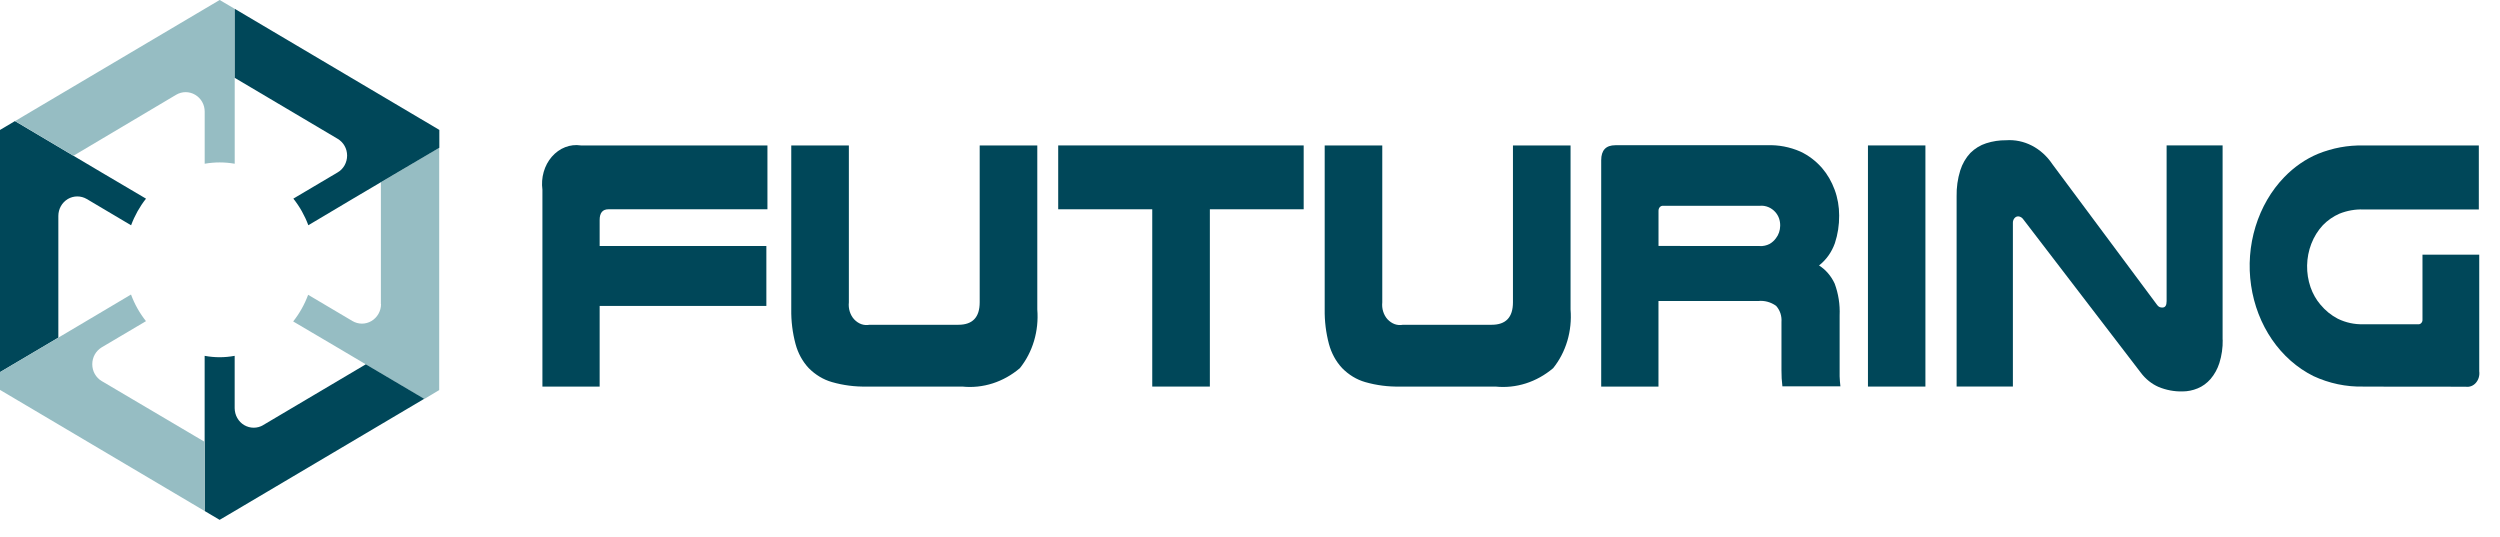 <svg width="121" height="26" viewBox="0 0 121 26" fill="none" xmlns="http://www.w3.org/2000/svg">
<path d="M37.144 7.039V10.129H29.452C29.166 10.129 29.023 10.301 29.023 10.646V11.906H37.092V14.807H29.023V18.712H26.253V9.18C26.215 8.892 26.235 8.6 26.315 8.321C26.394 8.045 26.528 7.792 26.71 7.584C26.891 7.377 27.111 7.218 27.354 7.124C27.597 7.029 27.858 6.999 28.115 7.039H37.146H37.144Z" fill="#004759"/>
<path d="M41.939 18.71C41.376 18.721 40.815 18.65 40.268 18.493C39.85 18.374 39.464 18.141 39.142 17.816C38.842 17.496 38.624 17.096 38.504 16.651C38.358 16.106 38.288 15.537 38.297 14.968V7.039H41.085V14.634C41.069 14.784 41.083 14.938 41.128 15.081C41.174 15.224 41.246 15.355 41.344 15.459C41.441 15.562 41.56 15.643 41.687 15.689C41.816 15.735 41.952 15.744 42.084 15.719H46.384C47.074 15.719 47.417 15.357 47.417 14.632V7.039H50.205V14.98C50.246 15.493 50.193 16.009 50.048 16.499C49.903 16.988 49.669 17.436 49.362 17.819C48.563 18.496 47.569 18.813 46.575 18.71H41.934H41.939Z" fill="#004759"/>
<path d="M63.098 7.039V10.129H58.557V18.71H55.769V10.129H51.217V7.039H63.1H63.098Z" fill="#004759"/>
<path d="M67.747 18.71C67.184 18.721 66.623 18.65 66.076 18.493C65.661 18.374 65.277 18.141 64.959 17.816C64.659 17.496 64.442 17.096 64.321 16.651C64.176 16.106 64.106 15.537 64.115 14.968V7.039H66.902V14.634C66.887 14.784 66.9 14.938 66.946 15.081C66.991 15.224 67.064 15.355 67.161 15.459C67.259 15.562 67.377 15.643 67.504 15.689C67.633 15.735 67.77 15.744 67.901 15.719H72.195C72.885 15.719 73.227 15.357 73.227 14.632V7.039H76.015V14.98C76.056 15.493 76.004 16.009 75.859 16.499C75.713 16.99 75.48 17.436 75.173 17.819C74.372 18.496 73.377 18.813 72.381 18.71H67.743H67.747Z" fill="#004759"/>
<path d="M80.27 18.71H77.498V7.755C77.498 7.273 77.725 7.029 78.186 7.029H85.537C86.08 7.009 86.622 7.112 87.131 7.333C87.528 7.517 87.887 7.789 88.189 8.135C88.448 8.436 88.652 8.791 88.795 9.18C88.942 9.576 89.017 10.002 89.015 10.432C89.02 10.888 88.949 11.342 88.809 11.768C88.654 12.205 88.386 12.581 88.041 12.848C88.366 13.053 88.629 13.359 88.799 13.729C88.979 14.215 89.061 14.74 89.038 15.265V18.217C89.045 18.378 89.056 18.539 89.076 18.698H86.268C86.236 18.44 86.221 18.182 86.223 17.922V15.592C86.234 15.447 86.218 15.3 86.173 15.164C86.127 15.028 86.055 14.904 85.962 14.802C85.703 14.618 85.394 14.535 85.09 14.57H80.27V18.712V18.71ZM85.174 11.911C85.337 11.918 85.499 11.883 85.648 11.807C85.766 11.74 85.871 11.646 85.955 11.531C86.087 11.363 86.159 11.148 86.161 10.927C86.164 10.805 86.145 10.686 86.107 10.573C86.068 10.46 86.007 10.359 85.932 10.271C85.835 10.161 85.716 10.075 85.587 10.023C85.458 9.97 85.319 9.947 85.181 9.96H80.495C80.465 9.958 80.433 9.963 80.406 9.974C80.379 9.986 80.352 10.004 80.331 10.029C80.311 10.055 80.295 10.082 80.284 10.115C80.275 10.147 80.27 10.181 80.272 10.214V11.904L85.174 11.908V11.911Z" fill="#004759"/>
<path d="M93.19 7.039V18.71H90.409V7.039H93.19Z" fill="#004759"/>
<path d="M107.579 16.444C107.586 16.829 107.531 17.209 107.418 17.57C107.325 17.86 107.179 18.125 106.989 18.346C106.814 18.546 106.603 18.701 106.367 18.797C106.13 18.896 105.881 18.945 105.629 18.945C105.236 18.954 104.843 18.88 104.475 18.728C104.139 18.581 103.84 18.341 103.608 18.028L97.935 10.626C97.905 10.582 97.869 10.545 97.826 10.518C97.783 10.49 97.737 10.476 97.687 10.472C97.653 10.472 97.619 10.479 97.587 10.492C97.556 10.506 97.528 10.529 97.503 10.557C97.476 10.587 97.456 10.623 97.442 10.665C97.428 10.704 97.422 10.748 97.424 10.792V18.707H94.7V9.509C94.691 9.081 94.75 8.653 94.877 8.247C94.979 7.925 95.147 7.635 95.367 7.402C95.587 7.184 95.848 7.025 96.13 6.935C96.443 6.834 96.77 6.785 97.095 6.788C97.524 6.758 97.953 6.847 98.343 7.048C98.734 7.25 99.075 7.557 99.333 7.943L104.396 14.747C104.428 14.796 104.469 14.835 104.519 14.86C104.564 14.879 104.609 14.885 104.657 14.885C104.8 14.885 104.864 14.782 104.864 14.575V7.036H107.574V16.442L107.579 16.444Z" fill="#004759"/>
<path d="M114.388 18.71C113.559 18.73 112.735 18.558 111.967 18.201C111.182 17.809 110.494 17.204 109.967 16.437C109.441 15.671 109.093 14.77 108.953 13.815C108.812 12.859 108.887 11.878 109.168 10.964C109.45 10.048 109.926 9.226 110.56 8.572C111.034 8.082 111.586 7.699 112.19 7.446C112.896 7.161 113.641 7.023 114.39 7.041H119.975V10.138H114.39C113.995 10.124 113.6 10.193 113.227 10.343C112.932 10.472 112.662 10.658 112.428 10.898C112.19 11.153 111.999 11.459 111.868 11.798C111.609 12.468 111.595 13.223 111.831 13.905C111.94 14.215 112.101 14.501 112.308 14.743C112.546 15.03 112.832 15.263 113.15 15.427C113.541 15.618 113.965 15.707 114.392 15.694H117.042C117.069 15.698 117.098 15.694 117.123 15.682C117.15 15.671 117.173 15.654 117.194 15.631C117.214 15.608 117.228 15.581 117.239 15.551C117.248 15.521 117.25 15.489 117.248 15.456V12.325H119.995V17.971C120.009 18.072 120 18.176 119.972 18.272C119.945 18.369 119.895 18.456 119.832 18.53C119.768 18.602 119.691 18.657 119.605 18.689C119.518 18.721 119.428 18.73 119.337 18.717L114.39 18.712L114.388 18.71Z" fill="#004759"/>
<path d="M2.824 10.453C2.824 10.287 2.865 10.124 2.945 9.981C3.024 9.838 3.14 9.719 3.281 9.633C3.421 9.551 3.578 9.507 3.741 9.507C3.903 9.507 4.062 9.551 4.202 9.633L6.345 10.904C6.518 10.437 6.761 10.002 7.067 9.615L4.924 8.351L3.546 7.534L0.724 5.86L0 6.29V18.012L2.824 16.343V10.453Z" fill="#004759"/>
<path d="M18.442 14.72C18.442 14.885 18.398 15.049 18.317 15.192C18.235 15.334 18.119 15.454 17.979 15.537C17.838 15.62 17.681 15.664 17.518 15.664C17.357 15.664 17.198 15.62 17.057 15.537L14.914 14.268C14.741 14.736 14.496 15.171 14.19 15.558L16.335 16.822L17.713 17.639L20.537 19.311L21.257 18.88V7.149L18.435 8.821V14.72H18.442Z" fill="#96BDC3"/>
<path d="M8.525 4.587C8.665 4.504 8.824 4.46 8.986 4.46C9.147 4.46 9.306 4.504 9.446 4.587C9.587 4.669 9.703 4.789 9.785 4.932C9.866 5.075 9.907 5.238 9.907 5.404V7.925C10.389 7.84 10.879 7.84 11.36 7.925V0.428L10.632 0L9.907 0.428L0.729 5.86L3.555 7.538L8.525 4.587Z" fill="#96BDC3"/>
<path d="M12.741 20.575C12.6 20.658 12.441 20.701 12.28 20.701C12.119 20.701 11.96 20.658 11.819 20.575C11.678 20.492 11.563 20.372 11.483 20.229C11.401 20.087 11.361 19.923 11.358 19.757V17.222C10.877 17.312 10.387 17.312 9.905 17.222V24.733L10.63 25.161L11.356 24.733L20.532 19.302L17.706 17.632L12.736 20.575H12.741Z" fill="#004759"/>
<path d="M4.924 18.445C4.783 18.362 4.668 18.242 4.588 18.1C4.506 17.957 4.466 17.793 4.466 17.628C4.466 17.462 4.509 17.298 4.588 17.156C4.67 17.013 4.786 16.893 4.924 16.81L7.065 15.544C6.759 15.157 6.513 14.722 6.341 14.255L4.205 15.523L2.826 16.34L0 18.01V18.871L0.724 19.299L9.901 24.731V21.383L4.922 18.443L4.924 18.445Z" fill="#96BDC3"/>
<path d="M20.541 5.86L11.363 0.428V3.769L16.339 6.716C16.48 6.799 16.596 6.917 16.677 7.059C16.759 7.202 16.8 7.366 16.8 7.531C16.8 7.697 16.757 7.858 16.677 8.003C16.596 8.146 16.48 8.266 16.339 8.346L14.198 9.613C14.505 10 14.75 10.435 14.923 10.902L17.059 9.631L18.442 8.814L21.264 7.151V6.288L20.539 5.857L20.541 5.86Z" fill="#004759"/>
</svg>
